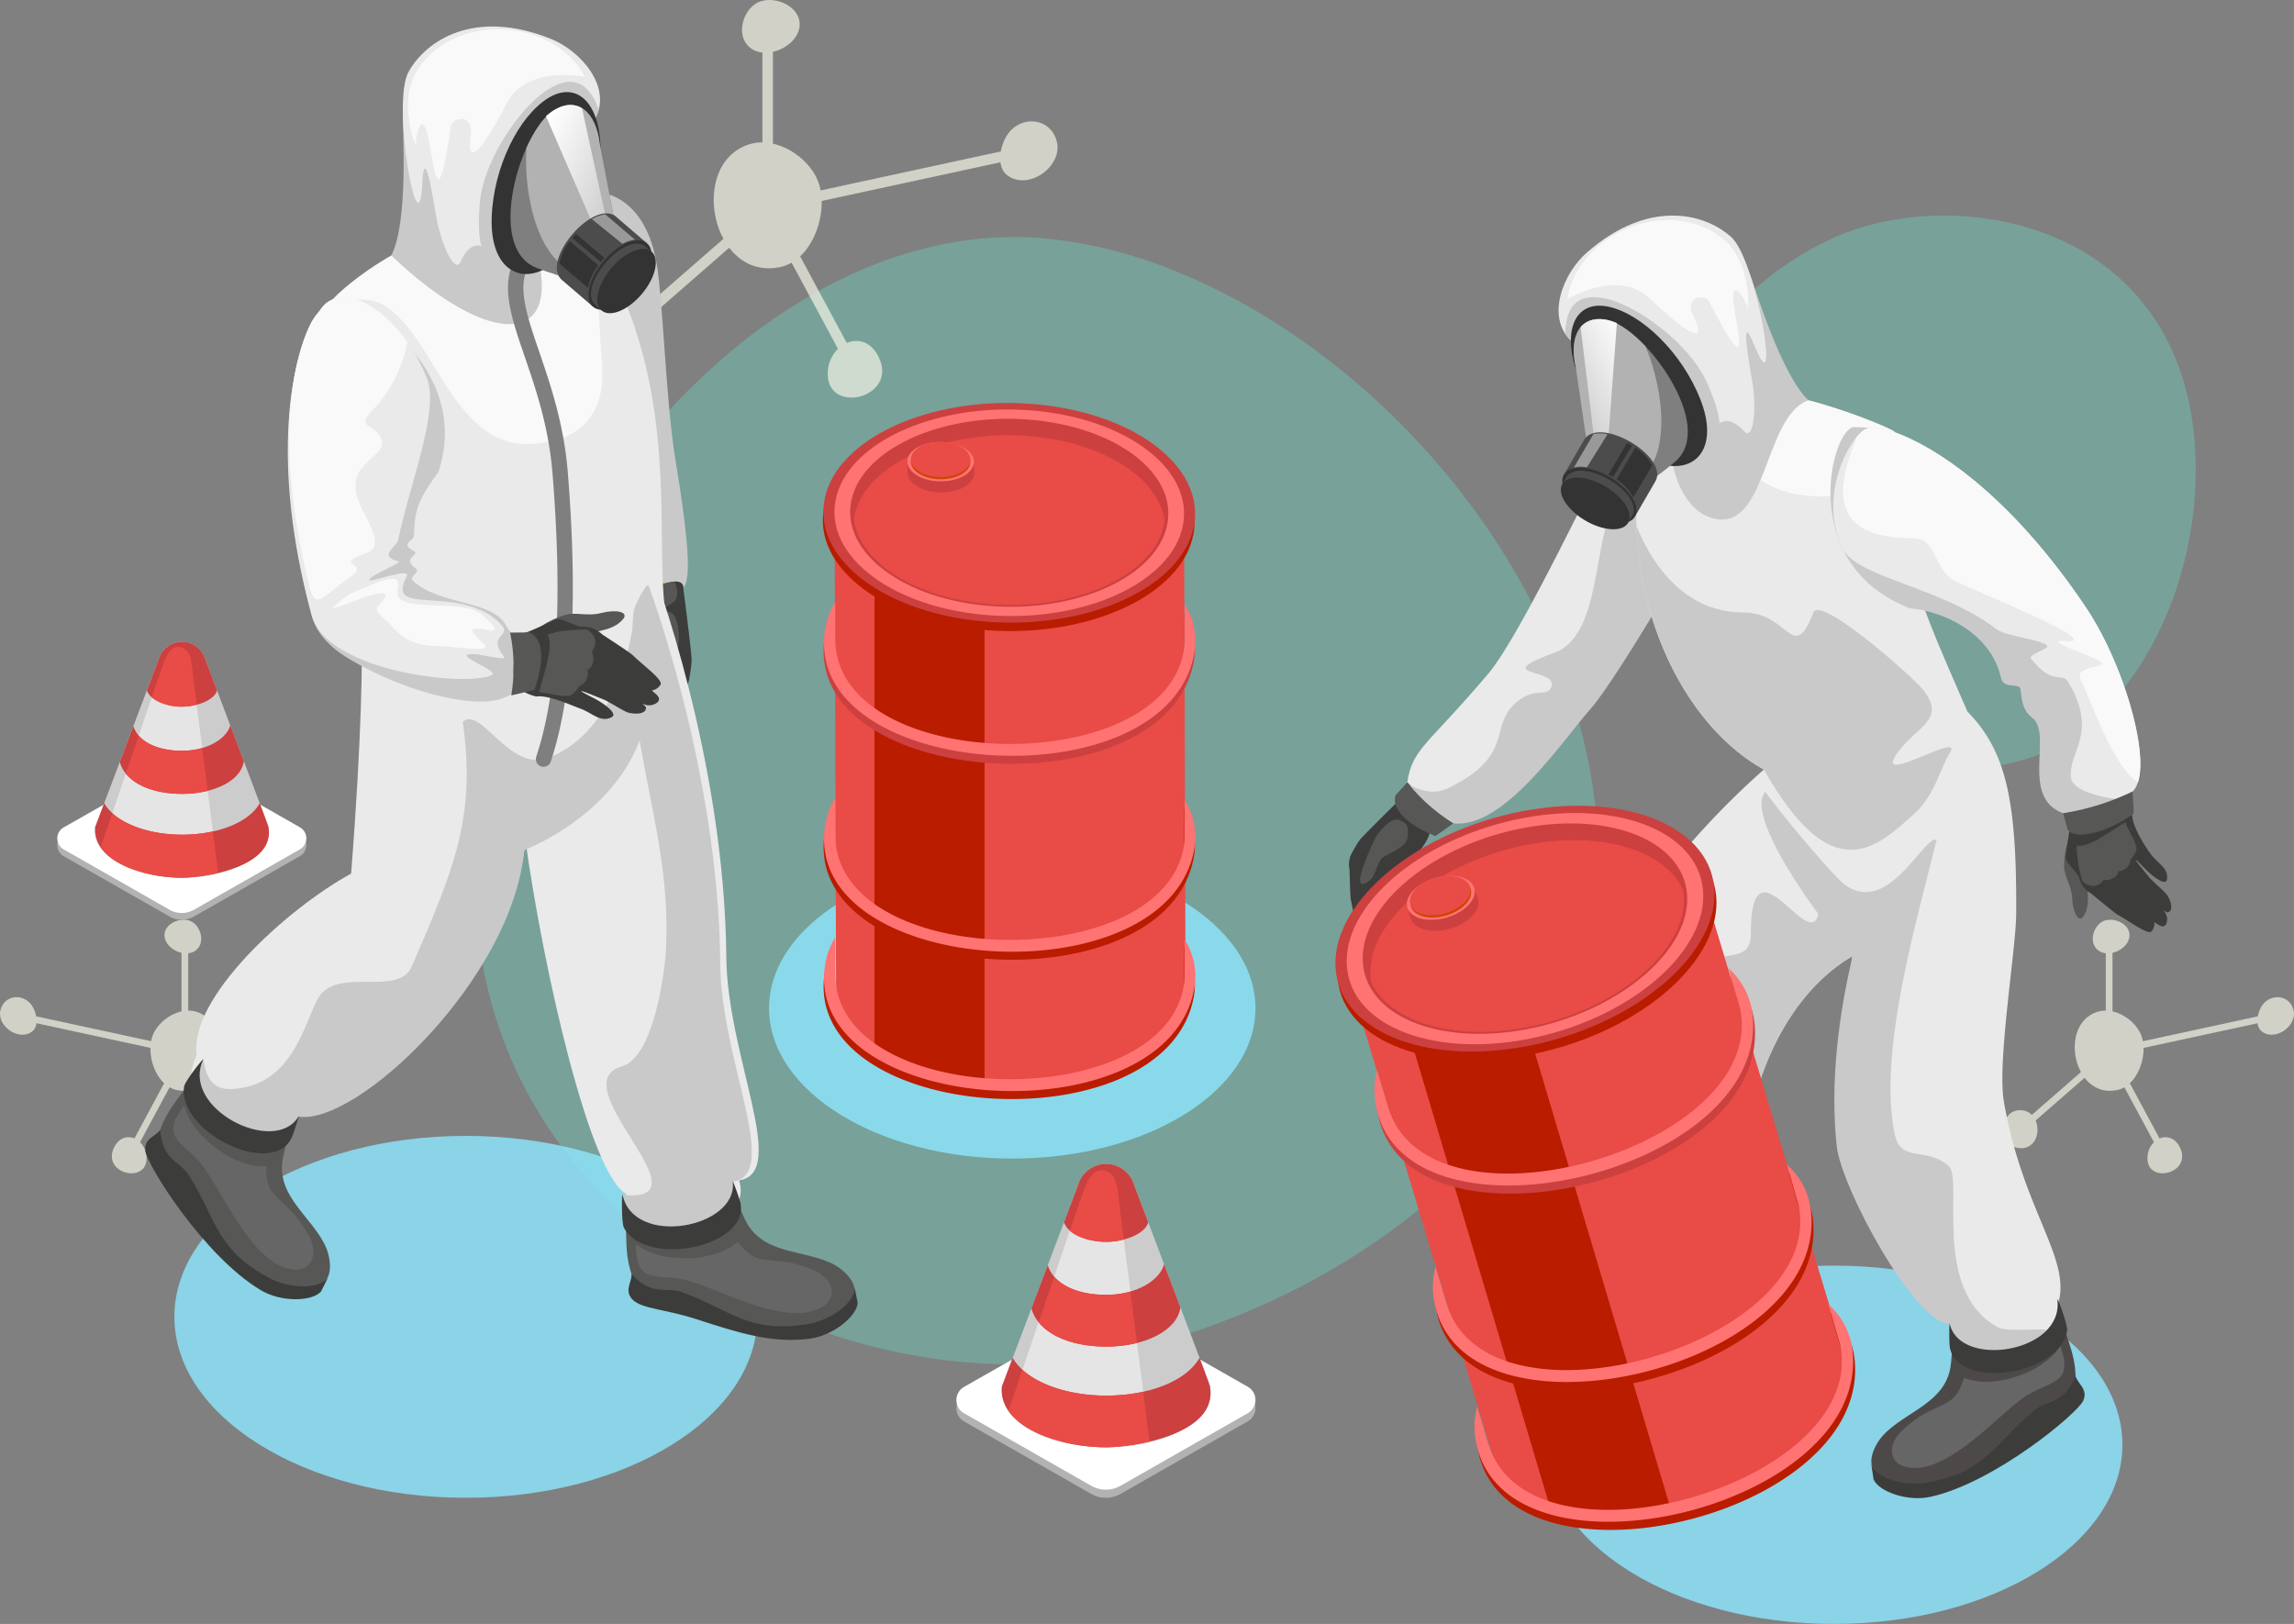<svg xmlns="http://www.w3.org/2000/svg" xmlns:xlink="http://www.w3.org/1999/xlink" width="465.711" height="329.711" viewBox="0 0 465.711 329.711">
  <rect x="0" y="0" width="465.711" height="329.711" fill="#808080" stroke="none"/>
  <defs>
    <linearGradient id="linear-gradient" x1="0.099" y1="1.06" x2="0.73" y2="-0.179" gradientUnits="objectBoundingBox">
      <stop offset="0" stop-color="#c6c6c6"/>
      <stop offset="1" stop-color="#fff"/>
    </linearGradient>
    <linearGradient id="linear-gradient-2" x1="1.174" y1="0.972" x2="0.152" y2="-0.005" xlink:href="#linear-gradient"/>
  </defs>
  <g id="Grupo_60902" data-name="Grupo 60902" transform="translate(-689.289 -157.464)">
    <g id="Grupo_60885" data-name="Grupo 60885" transform="translate(785.724 201.235)">
      <g id="Grupo_60882" data-name="Grupo 60882" transform="translate(0 4.347)" opacity="0.4">
        <g id="Grupo_60881" data-name="Grupo 60881">
          <path id="Trazado_109606" data-name="Trazado 109606" d="M174.939,489.777c-48.932-3.678-97.354,45.637-111.029,102-20.978,86.438,56.207,129.4,110.337,126.555,48.4-2.545,131.551-46.541,110.905-127.754C271.491,536.83,219.79,493.148,174.939,489.777Z" transform="translate(-60.382 -489.583)" fill="#6bd1bd" fill-rule="evenodd"/>
        </g>
      </g>
      <g id="Grupo_60884" data-name="Grupo 60884" transform="translate(238.205)" opacity="0.4">
        <g id="Grupo_60883" data-name="Grupo 60883">
          <path id="Trazado_109607" data-name="Trazado 109607" d="M230.8,598.816c23.5-5.714,38.685-36.239,36.512-64.789-3.337-43.789-46.069-52.225-71.012-42.658-22.3,8.557-54.584,41.866-32.53,76.87C178.365,591.4,209.26,604.056,230.8,598.816Z" transform="translate(-156.39 -487.831)" fill="#6bd1bd" fill-rule="evenodd"/>
        </g>
      </g>
    </g>
    <g id="Grupo_60901" data-name="Grupo 60901" transform="translate(689.289 157.464)">
      <g id="Grupo_53448" data-name="Grupo 53448" transform="translate(122.254)" opacity="0.69">
        <path id="Trazado_101141" data-name="Trazado 101141" d="M1823.688,717.826c.218-3.582-4.465-5.957-7.907-4.875-3.2,1.006-5.114,6.068-2.743,8.854C1816.13,725.433,1823.418,722.326,1823.688,717.826Z" transform="translate(-1783.6 -712.688)" fill="#f5f5e6"/>
        <g id="Grupo_53447" data-name="Grupo 53447" transform="translate(4.689 5.355)">
          <rect id="Rectángulo_5024" data-name="Rectángulo 5024" width="37.411" height="2.135" transform="translate(0 60.519) rotate(-41.105)" fill="#f5f5e6"/>
          <rect id="Rectángulo_5025" data-name="Rectángulo 5025" width="2.138" height="36.706" transform="translate(27.837)" fill="#f5f5e6"/>
          <rect id="Rectángulo_5026" data-name="Rectángulo 5026" width="54.246" height="2.137" transform="translate(28.683 35.678) rotate(-12.209)" fill="#f5f5e6"/>
          <rect id="Rectángulo_5027" data-name="Rectángulo 5027" width="2.138" height="37.38" transform="translate(27.964 37.213) rotate(-28.297)" fill="#f5f5e6"/>
        </g>
        <path id="Trazado_101142" data-name="Trazado 101142" d="M1801.59,765.433a4.893,4.893,0,0,1-4.008,1.854c-7.57,0-7.258-13.012.536-12.035C1802.845,755.85,1804.13,762.207,1801.59,765.433Z" transform="translate(-1792.084 -694.559)" fill="#f5f5e6"/>
        <path id="Trazado_101143" data-name="Trazado 101143" d="M1821.46,758.268c6.69-1.405,10-11.438,7.676-17.435-1.918-4.941-8.5-9.21-13.962-7.489C1802.663,737.285,1807.467,761.2,1821.46,758.268Z" transform="translate(-1785.317 -704.045)" fill="#f5f5e6"/>
        <path id="Trazado_101144" data-name="Trazado 101144" d="M1860.233,734.089c-1.284-5.161-7.823-5.487-10.347-.932-1.251,2.271-1.987,6.182.42,7.857C1854.653,744.036,1861.452,738.992,1860.233,734.089Z" transform="translate(-1767.932 -705.32)" fill="#f5f5e6"/>
        <path id="Trazado_101145" data-name="Trazado 101145" d="M1834.436,764.3c-2.971-5.741-9.794-2.729-10.235,3C1823.49,776.536,1838.9,772.918,1834.436,764.3Z" transform="translate(-1778.399 -691.995)" fill="#f5f5e6"/>
      </g>
      <g id="Grupo_53448-2" data-name="Grupo 53448" transform="translate(406.76 186.741)" opacity="0.69">
        <path id="Trazado_101141-2" data-name="Trazado 101141" d="M1819.445,715.964c.139-2.284-2.847-3.8-5.042-3.109-2.042.641-3.261,3.869-1.749,5.646C1814.626,720.815,1819.273,718.834,1819.445,715.964Z" transform="translate(-1793.882 -712.688)" fill="#f5f5e6"/>
        <g id="Grupo_53447-2" data-name="Grupo 53447" transform="translate(2.99 3.415)">
          <rect id="Rectángulo_5024-2" data-name="Rectángulo 5024" width="23.857" height="1.362" transform="translate(0 38.592) rotate(-41.105)" fill="#f5f5e6"/>
          <rect id="Rectángulo_5025-2" data-name="Rectángulo 5025" width="1.364" height="23.407" transform="translate(17.751)" fill="#f5f5e6"/>
          <rect id="Rectángulo_5026-2" data-name="Rectángulo 5026" width="34.592" height="1.362" transform="translate(18.291 22.751) rotate(-12.209)" fill="#f5f5e6"/>
          <rect id="Rectángulo_5027-2" data-name="Rectángulo 5027" width="1.363" height="23.836" transform="matrix(0.881, -0.474, 0.474, 0.881, 17.832, 23.73)" fill="#f5f5e6"/>
        </g>
        <path id="Trazado_101142-2" data-name="Trazado 101142" d="M1798.146,761.726a3.12,3.12,0,0,1-2.556,1.182c-4.827,0-4.628-8.3.342-7.674C1798.946,755.615,1799.766,759.668,1798.146,761.726Z" transform="translate(-1792.083 -716.53)" fill="#f5f5e6"/>
        <path id="Trazado_101143-2" data-name="Trazado 101143" d="M1816.566,749.1c4.266-.9,6.379-7.294,4.895-11.118-1.223-3.151-5.419-5.873-8.9-4.775C1804.579,735.717,1807.643,750.966,1816.566,749.1Z" transform="translate(-1793.518 -714.52)" fill="#f5f5e6"/>
        <path id="Trazado_101144-2" data-name="Trazado 101144" d="M1856.063,732.595c-.819-3.291-4.988-3.5-6.6-.594-.8,1.448-1.267,3.942.268,5.01C1852.5,738.937,1856.839,735.721,1856.063,732.595Z" transform="translate(-1797.203 -714.249)" fill="#f5f5e6"/>
        <path id="Trazado_101145-2" data-name="Trazado 101145" d="M1830.719,763.182c-1.895-3.661-6.245-1.74-6.527,1.91C1823.739,770.985,1833.566,768.677,1830.719,763.182Z" transform="translate(-1794.985 -717.074)" fill="#f5f5e6"/>
      </g>
      <g id="Grupo_53448-3" data-name="Grupo 53448" transform="translate(0 186.741)" opacity="0.69">
        <path id="Trazado_101141-3" data-name="Trazado 101141" d="M1811.983,715.964c-.139-2.284,2.847-3.8,5.042-3.109,2.042.641,3.261,3.869,1.749,5.646C1816.8,720.815,1812.155,718.834,1811.983,715.964Z" transform="translate(-1778.595 -712.688)" fill="#f5f5e6"/>
        <g id="Grupo_53447-3" data-name="Grupo 53447" transform="translate(3.573 3.415)">
          <rect id="Rectángulo_5024-3" data-name="Rectángulo 5024" width="23.857" height="1.362" transform="translate(51.493 39.618) rotate(-138.895)" fill="#f5f5e6"/>
          <rect id="Rectángulo_5025-3" data-name="Rectángulo 5025" width="1.364" height="23.407" transform="translate(33.273)" fill="#f5f5e6"/>
          <rect id="Rectángulo_5026-3" data-name="Rectángulo 5026" width="34.592" height="1.362" transform="translate(33.809 24.083) rotate(-167.791)" fill="#f5f5e6"/>
          <rect id="Rectángulo_5027-3" data-name="Rectángulo 5027" width="1.363" height="23.836" transform="matrix(-0.881, -0.474, 0.474, -0.881, 23.257, 44.718)" fill="#f5f5e6"/>
        </g>
        <path id="Trazado_101142-3" data-name="Trazado 101142" d="M1792.9,761.726a3.12,3.12,0,0,0,2.556,1.182c4.827,0,4.628-8.3-.342-7.674C1792.1,755.615,1791.279,759.668,1792.9,761.726Z" transform="translate(-1740.01 -716.53)" fill="#f5f5e6"/>
        <path id="Trazado_101143-3" data-name="Trazado 101143" d="M1813.319,749.1c-4.266-.9-6.379-7.294-4.894-11.118,1.223-3.151,5.419-5.873,8.9-4.775C1825.306,735.717,1822.243,750.966,1813.319,749.1Z" transform="translate(-1777.416 -714.52)" fill="#f5f5e6"/>
        <path id="Trazado_101144-3" data-name="Trazado 101144" d="M1848.813,732.595c.819-3.291,4.988-3.5,6.6-.594.8,1.448,1.267,3.942-.268,5.01C1852.372,738.937,1848.037,735.721,1848.813,732.595Z" transform="translate(-1848.722 -714.249)" fill="#f5f5e6"/>
        <path id="Trazado_101145-3" data-name="Trazado 101145" d="M1824.7,763.182c1.895-3.661,6.245-1.74,6.527,1.91C1831.676,770.985,1821.849,768.677,1824.7,763.182Z" transform="translate(-1801.479 -717.074)" fill="#f5f5e6"/>
      </g>
      <g id="Grupo_60880" data-name="Grupo 60880" transform="translate(271.102 43.771)">
        <ellipse id="Elipse_4334" data-name="Elipse 4334" cx="58.579" cy="36.377" rx="58.579" ry="36.377" transform="translate(42.615 213.185)" fill="#8de7ff" opacity="0.8"/>
        <g id="Grupo_60879" data-name="Grupo 60879" transform="translate(0 0)">
          <path id="Trazado_109548" data-name="Trazado 109548" d="M437.357,281.427c1.311,4.778,3.422,8.4,2.315,14.715-3.921,3.969-9.946,8.158-15.318,11.533l0,.033c-9.712,6.409-21.908,10.459-25.685,2.876-.639-2.022.979-4.97,2.477-6.49,4.538-4.6,12.113-6.351,13.4-13.388a24.308,24.308,0,0,0,.2-6.122Z" transform="translate(-289.714 -56.704)" fill="#4d4948" fill-rule="evenodd"/>
          <path id="Trazado_109549" data-name="Trazado 109549" d="M440,285.349c-2.41,5.757-5.67,4.725-8.289,6.867-8.013,6.554-9.611,12.364-21.582,14.665-4.836.929-10.716-.812-11.611-3.757l.469,3.146c1.026,2.479,6.908,4.594,11.614,3.539,13.025-2.912,29.776-16.916,30.939-19.49C442.595,287.976,440.514,287.006,440,285.349Z" transform="translate(-289.733 -49.688)" fill="#3c3c3b" fill-rule="evenodd"/>
          <path id="Trazado_109550" data-name="Trazado 109550" d="M417.505,250.849s-.4.3-1.13.851a23.77,23.77,0,0,0-1.738-2.63l-.427-.265s-36.9,31.277-36.643,59.27c0,.109,0,.218,0,.329h0l.02.842h0l.02.828h0l.02.812h0l.02.8h0l.022.786h0l.025.773h0l.028.759h0l.031.75.033.734.034.722.039.711.036.7.042.686.045.678.045.664.048.658.053.644.053.633.056.625.061.616.061.608.064.6.067.591.07.58.075.575.075.563.081.558.081.552.086.544.089.538h0l.092.533h0l.095.527h0l.1.519h0l.1.513h0l.106.51h0l.109.5h0l.111.5h0l.114.5h0l.12.494h0l.123.488h0l.128.485h0l.131.482h0l.134.48h0l.139.477h0l.145.474h0l.148.474h0l.151.471h0l.156.469h0l.162.469h0l.165.469h0l.17.469.176.469.181.466.184.469.19.469.192.471.2.471.2.471.206.474.215.477.22.48.223.482.229.485.232.488c1.779,10.216,14.592,11.388,22.2,6.465-.117.019-.223.028-.337.045a7.924,7.924,0,0,0,3.849-5.43c-2.8-26.9,6.381-50.27,22.076-59.424-3.127,18.179,14.492,67.426,19.713,74.683.494,8.844,22.661,13.337,22.145-4.46,2.435-9.025-7.4-18.9-11.131-40.8-1.347-7.921,2.468-30.9,2.516-37.9.156-23.261-2.056-33.218-9.99-41.262-6.061,7.349-25.191,19.069-34.124,15.092Z" transform="translate(-327.217 -136.32)" fill="#eaeaea" fill-rule="evenodd"/>
          <path id="Trazado_109551" data-name="Trazado 109551" d="M429.059,263.058l.025-.014-.025-.031v.045Zm0,.212v-.061l.025-.165C429.1,263.055,429.086,263.136,429.059,263.27Zm-6.719-11.446c0,15.044-13.917-15.39-13.917,6.6,0,6.114-5.216,3.138-8.3,6.231-7.065,7.076-21.375,27.573-20.779,38.7.307,5.679.569,10.819.795,15.521l.042.1.215.477.22.48.223.482.229.485.232.488c1.779,10.216,14.592,11.388,22.2,6.465-.117.019-.223.028-.337.045a7.924,7.924,0,0,0,3.849-5.43c-2.8-26.884,6.373-50.245,22.05-59.41v-.045c-2.8-3.21-2.042-11.19-6.719-11.19Zm6.719,11.385v.061l-.025.109Z" transform="translate(-324.077 -112.697)" fill="#c9c9c9" fill-rule="evenodd"/>
          <path id="Trazado_109552" data-name="Trazado 109552" d="M364.75,293.439l9.332,8.314c4.184-3.246,13.056-12.66,18.656-18.946,4.5-5.043,28.211-28.892,33.1-43.286-6.253-15.226,11.045-24.7,2.005-25.816-8.97-1.1-13.608.853-19.825,8.264-4.956,8.9-19.73,40.679-26.638,49.182C369,285.83,365.737,286.536,364.75,293.439Z" transform="translate(-350.148 -178.374)" fill="#eaeaea" fill-rule="evenodd"/>
          <path id="Trazado_109553" data-name="Trazado 109553" d="M395.264,256.122c-15.128,5.506-.078,3.277-1.615,7.369-.764,2.042-3.1.078-6.524,2.633-6.306,4.7-.87,10.428-12.467,16.888-2.644,1.473-5.018,2.806-9.726.363-.109,4.725,2.426,7.6,8.827,7.765,10.308,1.275,22.335-17.013,27.935-23.3,5.483-6.155,25.9-41,28.476-47.618-13.471-2.016-20.96-.834-24.217,6.909C402.262,235.9,403.347,251.74,395.264,256.122Z" transform="translate(-349.827 -167.759)" fill="#c9c9c9" fill-rule="evenodd"/>
          <path id="Trazado_109554" data-name="Trazado 109554" d="M417.922,278.864c.078,4.953,1.224,8.984-1.42,14.829-4.786,2.867-11.667,5.425-17.7,7.358l-.008.033c-11,3.79-23.821,4.677-25.59-3.606-.117-2.117,2.181-4.568,4.013-5.667,5.539-3.327,13.309-3.14,16.31-9.636a24.164,24.164,0,0,0,1.718-5.877Z" transform="translate(-335.039 -65.88)" fill="#4d4948" fill-rule="evenodd"/>
          <path id="Trazado_109555" data-name="Trazado 109555" d="M417.984,281.25c-3.765,4.976-6.666,3.168-9.734,4.591-9.394,4.354-12.386,9.583-24.552,8.833-4.917-.3-10.18-3.453-10.311-6.529l-.329,3.166c.376,2.655,5.55,6.167,10.367,6.317,7.5.234,13.778-2.346,22.2-6,6.27-2.719,10.827-3.1,12.618-5.182C419.845,284.443,418.071,282.982,417.984,281.25Z" transform="translate(-335.285 -57.021)" fill="#3c3c3b" fill-rule="evenodd"/>
          <path id="Trazado_109556" data-name="Trazado 109556" d="M401.861,300.545c7.006-6.856,10.732-3.71,12.791-10.964,5.366,2.415,15.9-.653,19.557-6.44h0c2.954,8.286-2.468,6.75-7.924,10.822-5.255,3.921-13.809,13.549-21.141,13.934C399.3,308.2,398.832,303.507,401.861,300.545Z" transform="translate(-287.04 -53.638)" fill="#666" fill-rule="evenodd"/>
          <path id="Trazado_109557" data-name="Trazado 109557" d="M433.858,222.183s.4,11.762,1.442,17.766c1.01,12.066,8.482,27.584,13.307,38.938-6.234,21.147-26.544,32.908-41.264,11.876-15.4-8.557-26.493-30.233-25.913-54.019,1.852-7.243,2.287-17,9.5-21.1C403.786,208.338,434.059,221.784,433.858,222.183Z" transform="translate(-320.347 -178.279)" fill="#eaeaea" fill-rule="evenodd"/>
          <path id="Trazado_109558" data-name="Trazado 109558" d="M409.028,276.154c-2.758,11.538-4.638,25.492-3.238,38.545.9,8.44,15.864,36.138,22.951,36.138.34,6.108,8.825,11.067,19.733,1.25-1.342-.435-8.091.477-10.049-.614-13.466-7.48-6.836-29.916-9.893-32.671-4.488-4.047-9.678-.608-10.916-6.326-3.6-16.6,4.56-43.956,8.462-59.945-2.616-.87-9.779,15.627-18.7,9.1C405.712,260.4,397,250.472,391.267,242.8,386.559,248.522,405.9,273.278,409.028,276.154Z" transform="translate(-304.021 -125.807)" fill="#c9c9c9" fill-rule="evenodd"/>
          <path id="Trazado_109559" data-name="Trazado 109559" d="M404.277,289.281c-.117-.873-.1-5.386.017-4.513,2.109,9.145,23.322,5.821,21.838-5.012.031-.446,2.117,5.124,2,6.365C426.614,295.347,405.47,298.29,404.277,289.281Z" transform="translate(-279.574 -59.739)" fill="#3c3c3b"/>
          <path id="Trazado_109560" data-name="Trazado 109560" d="M376.918,247.6c.034-1.933-4.195-6.2-5.709-3.966-1.693,1.64-8.152,8.021-8.518,8.554a21.591,21.591,0,0,0-1.487,2.465,4.839,4.839,0,0,0-.616,3.523c.059,1.3.123,5.034.276,6.194.482,2.05.812,4.833,1.679,6.585a1.157,1.157,0,0,0,1.085-.619c.307.689.536,1.961,1.448,1.712a2.267,2.267,0,0,0,1.456-2.125l.184.837c1.3.605,2.4-1.615,2.563-2.457.151-.823-.251-3.378-.126-4.223.312-2.05,1-6.791.653-1.908-.181,2.117-.008,5.043,1.04,4.5,2.159-1.113,1.1-2.926,1.5-5.034.343-1.858,1.261-5.589,2.507-7.218C377.534,250.914,376.873,250.261,376.918,247.6Z" transform="translate(-357.728 -125.451)" fill="#3c3c3b" fill-rule="evenodd"/>
          <path id="Trazado_109561" data-name="Trazado 109561" d="M366.372,242.111a36.5,36.5,0,0,0,9.332,8.311c-2.2,1.637-3.631,2.591-3.631,2.591-5.391-2.1-9.07-5.492-8.063-8.331C364.69,243.968,365.493,243.1,366.372,242.111Z" transform="translate(-351.77 -127.043)" fill="#575756" fill-rule="evenodd"/>
          <path id="Trazado_109562" data-name="Trazado 109562" d="M380.86,279.719c.109-.876,1.25-5.241,1.143-4.365-.234,9.38,21.138,11.441,22.4.577.139-.424.775,5.489.351,6.663C400.988,291.151,379.777,288.739,380.86,279.719Z" transform="translate(-321.399 -67.776)" fill="#3c3c3b"/>
          <path id="Trazado_109563" data-name="Trazado 109563" d="M377.693,287.946c8.493-4.895,11.318-.923,15.117-7.436,4.6,3.676,15.56,3.325,20.547-1.372h0c.8,8.763-4.069,5.924-10.367,8.509-6.066,2.491-16.746,9.689-23.944,8.236C373.308,294.726,374.022,290.063,377.693,287.946Z" transform="translate(-332.102 -60.799)" fill="#666" fill-rule="evenodd"/>
          <path id="Trazado_109564" data-name="Trazado 109564" d="M370.974,248.474c-.354,1.919-3.182,2.937-4.789,3.882-1.818,1.071-1.227,4.423-4.016,5.5-2.678,1.035,1.7-8.214,2.359-9.474.524-1.012,3.09-4.011,4.538-3.511C371.582,245.732,370.915,246.906,370.974,248.474Z" transform="translate(-356.302 -122.211)" fill="#575756" fill-rule="evenodd"/>
          <path id="Trazado_109565" data-name="Trazado 109565" d="M381.426,223.451c4,9.759,11.056,17.563,21.769,17.563,9.31,0,9.971,10.643,14.163,0,1.386-3.525,19.917,12.8,22.221,15.644,4.864,6-1.127,7.508-4.884,12.464-6.253,8.247,14.085-4.973,10.2.7-1.581,2.309-2.809,8.244-7.118,12.11-7.539,6.766-16.556,15.588-30.465-9.023C392.9,264.9,382.26,245.409,381.426,223.451Z" transform="translate(-320.314 -160.427)" fill="#c9c9c9" fill-rule="evenodd"/>
          <path id="Trazado_109566" data-name="Trazado 109566" d="M383.912,217.749c6.7,2.075,13.8,14.21,24.527,16.849,6.153,1.512,14.645.39,21.7-2.429-.4-5.087-.566-9.988-.566-9.988.19-.376-26.954-12.456-40.751-7.525-.577,1.135-1.994,3.79-5.017,3.207Z" transform="translate(-316.061 -178.276)" fill="#f9f9f9" fill-rule="evenodd"/>
          <path id="Trazado_109567" data-name="Trazado 109567" d="M401.64,205.08c1.074,2.9,6.37,20.458,11.909,25.715-9.43,3.364-8.219,28.253-20.332,23.646-3.863-1.47-7.728-7.045-7.871-16.578,3.04-4.421,5.723-3.589-2.223-13.282C381.123,221.332,401.642,205.08,401.64,205.08Z" transform="translate(-317.523 -193.294)" fill="#c9c9c9" fill-rule="evenodd"/>
          <path id="Trazado_109568" data-name="Trazado 109568" d="M382.339,226.873c.7,1.47,2.58.937,2.917,8.016.215,4.373.859,4.161,5.221,9.957,2.471,3.28,11,8.4,14.216,4.245,1-1.3,3.1-10.571,8.724-4.449,1.665,1.813,2.527-2.92,1.83-9.039-.176-1.528-3.266-17.172.3-8.311,5.441,13.544.541-17.658-4.867-22.2-5.444-4.772-16.709-7.6-29.11,3.207-4.923,4.284-8.392,13.092-3.311,17.923C379.7,227.6,381.645,224.4,382.339,226.873Z" transform="translate(-330.453 -200.854)" fill="#eaeaea" fill-rule="evenodd"/>
          <path id="Trazado_109569" data-name="Trazado 109569" d="M376.413,217.171c3.062-1.573,11.3-5.492,17.033.24,1.163,1.163,13.028,12.342,8.454,3.129-1.877-3.779,2.385-4.513,3.28-2.767,11.923,23.135,1.844-5.369,5.927-2.1a9.093,9.093,0,0,1,1.964,3.514c.282-6.593-2.058-11.608-4.78-13.892C397.655,195.974,378.522,203.585,376.413,217.171Z" transform="translate(-329.282 -200.27)" fill="#f9f9f9" fill-rule="evenodd"/>
          <path id="Trazado_109570" data-name="Trazado 109570" d="M384.662,207.131c6.236,1.42,17.091,9.232,20.525,17.384s2.432,9.07,1.219,11.073c-1.174,1.266-2.139,2.3-2.585,2.876-3.216,4.158-11.745-.965-14.216-4.245-4.362-5.8-5.006-5.584-5.221-9.957-.338-7.079-2.215-6.546-2.917-8.016-.7-2.468-2.639.722-4.083-.65a7.968,7.968,0,0,1-1.135-1.347C376.378,208.924,378.423,205.709,384.662,207.131Z" transform="translate(-329.579 -190.227)" fill="#c9c9c9" fill-rule="evenodd"/>
          <path id="Trazado_109571" data-name="Trazado 109571" d="M384.405,207.641c6.688,1.492,14.877,9.38,18.57,18.868s-.7,14.707-7.388,13.215-14.615-9.884-17.7-18.743S377.72,206.152,384.405,207.641Z" transform="translate(-328.852 -189.12)" fill="#333" fill-rule="evenodd"/>
          <path id="Trazado_109572" data-name="Trazado 109572" d="M377.28,218.165l2.3,15.655,11.491,8.49c2.527-1.989,3.975-2.912,6.418-5l.059-.05c8.27-7.3-6.178-26.97-13.781-28.669C378.415,207.4,375.769,211.578,377.28,218.165Z" transform="translate(-328.485 -187.372)" fill="#7f7f7f" fill-rule="evenodd"/>
          <path id="Trazado_109573" data-name="Trazado 109573" d="M389.563,241.195c7.146-3.994,5.79-17.973,1.883-27.269-2.652-2.806-5.455-4.836-7.675-5.333-5.355-1.194-8,2.984-6.49,9.572l2.3,15.655Z" transform="translate(-328.485 -187.372)" fill="#b2b2b2" fill-rule="evenodd"/>
          <path id="Trazado_109574" data-name="Trazado 109574" d="M377.362,210.041l3.035,25.046,2.432-.215,1.9-25.682a11.369,11.369,0,0,0-1.858-.6C380.422,208.047,378.539,208.624,377.362,210.041Z" transform="translate(-327.585 -187.372)" fill-rule="evenodd" fill="url(#linear-gradient)"/>
          <path id="Trazado_109575" data-name="Trazado 109575" d="M376.153,225.2l4.2-7.226a1.423,1.423,0,0,1,.209-.259c3.723-3.974,16.81,3.96,14.166,8.841h0l-4.08,7.023Z" transform="translate(-329.747 -172.628)" fill="#4c4c4c" fill-rule="evenodd"/>
          <path id="Trazado_109576" data-name="Trazado 109576" d="M379.981,224.2l3.816-6.457a10.629,10.629,0,0,1,3.445,3.578l-3.849,6.507A10.615,10.615,0,0,0,379.981,224.2Z" transform="translate(-322.899 -170.632)" fill="#333" fill-rule="evenodd"/>
          <path id="Trazado_109577" data-name="Trazado 109577" d="M390.477,229.538c-1.665,1.779-6.113,1.138-9.929-1.434s-5.556-6.1-3.891-7.885,6.116-1.141,9.932,1.434S392.145,227.756,390.477,229.538Z" transform="translate(-329.976 -168.012)" fill="#333" fill-rule="evenodd"/>
          <path id="Trazado_109578" data-name="Trazado 109578" d="M379.387,223.84l3.821-6.448c.326.17.647.349.962.541l-3.821,6.451Q379.872,224.091,379.387,223.84Z" transform="translate(-323.962 -171.267)" fill="#333" fill-rule="evenodd"/>
          <path id="Trazado_109579" data-name="Trazado 109579" d="M376.043,222.089l.828-1.425a1.222,1.222,0,0,1,.2-.24c3.447-3.682,15.566,3.668,13.117,8.186h0l-.72,1.238Z" transform="translate(-329.944 -167.63)" fill="#4c4c4c" fill-rule="evenodd"/>
          <path id="Trazado_109580" data-name="Trazado 109580" d="M389.31,229.488c-1.545,1.651-5.662,1.054-9.2-1.328s-5.149-5.651-3.6-7.3,5.665-1.054,9.2,1.328S390.856,227.839,389.31,229.488Z" transform="translate(-330.156 -166.734)" fill="#333" fill-rule="evenodd"/>
          <path id="Trazado_109581" data-name="Trazado 109581" d="M380.832,216.862l-3.958,6.772a6.538,6.538,0,0,1,2.652-.045l4.17-6.7A6.412,6.412,0,0,0,380.832,216.862Z" transform="translate(-328.458 -172.486)" fill="#999" fill-rule="evenodd"/>
          <g id="Grupo_60872" data-name="Grupo 60872" transform="translate(147.925 114.661)">
            <path id="Trazado_109582" data-name="Trazado 109582" d="M418.777,247.979c.918,1.98-.379,3.464-1.294,5.472-1.038,2.27.982,6.326-.979,9.3-1,1.514-2.187-.862-2.293-3.576s-1.643-4.432-1.659-6.641c-.008-1.311.329-5.829,2.039-6.426C417.564,245.076,417.7,246.615,418.777,247.979Z" transform="translate(-412.552 -235.156)" fill="#575756" fill-rule="evenodd"/>
            <path id="Trazado_109583" data-name="Trazado 109583" d="M422.181,242.72c-1.584-1.453-8.548-.845-7.9,2.142,0,2.7-1.746,12.211-1.593,12.927.237,1.2,2.337,2.862,2.728,4.041a5.017,5.017,0,0,0,2.443,3.138c1.13.906,4.3,3.6,5.383,4.312,2.1,1.082,6.153,4.178,6.842,3.358a2.329,2.329,0,0,0,.552-1.866c.767.385,1.754,1.392,2.4.427a2.46,2.46,0,0,0-.6-2.853l.848.452c1.559-.284.485-2.864-.092-3.626-.563-.739-2.912-2.714-3.514-3.45-1.459-1.785-4.856-5.882-1.068-1.98,1.62,1.718,4.345,3.74,4.594,2.393.429-2.337-1.763-3.2-3.2-5.1-1.275-1.673-3.433-5.16-3.788-7.464C425.442,244.611,424.365,244.72,422.181,242.72Z" transform="translate(-412.327 -241.965)" fill="#3c3c3b" fill-rule="evenodd"/>
          </g>
          <path id="Trazado_109584" data-name="Trazado 109584" d="M413.487,249.72a24.744,24.744,0,0,0,1.2,7.344c1.355,1.152,3.074,1.3,4.256-.335,1.573.167,2.945-.7,3.037-1.81a2.51,2.51,0,0,0,2.449-2.362,4.331,4.331,0,0,0,1.21-2.242c-.34-1.888-1.506-3.152-2.281-5.3C419.843,247.132,415.874,250.264,413.487,249.72Z" transform="translate(-262.985 -121.842)" fill="#575756" fill-rule="evenodd"/>
          <path id="Trazado_109585" data-name="Trazado 109585" d="M447.555,253.1c8.046,12.043,9.19,40.149,9.19,40.149l-13.973,1.406c-8.805-3.266-2.019-16-6.217-19.348-2.092-1.671-2.078-3.378-2.438-5.852-.2-1.4-3.417.173-3.955-2.3-1.894-8.691-11.1-13.446-18.45-14.107-23.6-9.051-15.675-37.482-11.173-36.785.987.075,5.447-.07,9.491,1.6C419.616,221.822,433.782,232.487,447.555,253.1Z" transform="translate(-295.045 -173.309)" fill="#c9c9c9" fill-rule="evenodd"/>
          <path id="Trazado_109586" data-name="Trazado 109586" d="M447.184,253.019c8.049,12.043,13.867,33.011,9.307,37.164l-3.484,1.492c-3.2-.407-8.6-1.693-8.978-4.248-.773-5.185,5.765-9-.65-19.607-1.113-1.841-3.166.9-7.461-4.613-.759-.973,3.969-1.966,3.213-2.725-1.135-1.138-8.415-1.88-10.194-3.244-11.251-8.615-27.921-10.37-31.218-16.241-.1-.2-.2-.41-.287-.616-.02-.053-.045-.106-.064-.162l-.008,0c-4.979-11.279,2.934-24.393,6.024-23.916.987.078,2.234-.19,6.278,1.481C419.246,221.745,433.415,232.41,447.184,253.019Z" transform="translate(-294.677 -173.233)" fill="#eaeaea" fill-rule="evenodd"/>
          <path id="Trazado_109587" data-name="Trazado 109587" d="M412.481,247.176a51.087,51.087,0,0,0,14.088-4.39c.212,2.736.259,4.454.259,4.454-4.649,3.445-11.561,5.67-13.427,3.308C413.159,249.591,412.852,248.451,412.481,247.176Z" transform="translate(-264.754 -125.836)" fill="#575756" fill-rule="evenodd"/>
          <path id="Trazado_109588" data-name="Trazado 109588" d="M399.283,218.113c-4.967,12-4.585,20.634,11.343,20.634,5.157,0,3.91,6.365,8.791,8.8,3.545,1.771,31.176,12.874,22.137,12.06-5.336-.483,5.6,3.1,7,4.072,2.418,1.687-5.732.5-3.743,4.075,1.7,3.057,6.222,17.242,11.519,20.541,2.164-6.663-3.238-24.524-10.423-35.276-13.773-20.608-27.941-31.274-37.524-35.232-4.044-1.671-5.291-1.4-6.278-1.481C401.361,216.192,400.337,216.867,399.283,218.113Z" transform="translate(-293.398 -173.232)" fill="#f9f9f9" fill-rule="evenodd"/>
          <g id="Grupo_60878" data-name="Grupo 60878" transform="translate(0 119.816)">
            <g id="Grupo_60877" data-name="Grupo 60877">
              <path id="Trazado_109589" data-name="Trazado 109589" d="M431.7,249.123l28.984,96.29a8.068,8.068,0,0,1,.265,1.665c2.569,27.227-62.854,45.333-71.662,18.706h0l-28.644-95.169Z" transform="translate(-357.494 -234.315)" fill="#e94b46" fill-rule="evenodd"/>
              <path id="Trazado_109590" data-name="Trazado 109590" d="M385.931,253.522l34.551,116.114c-8.8,1.841-17.666,1.846-24.561-.563l-32.37-108.782Z" transform="translate(-352.292 -226.445)" fill="#ba1c00" fill-rule="evenodd"/>
              <g id="Grupo_60873" data-name="Grupo 60873" transform="translate(7.913 32.99)">
                <path id="Trazado_109591" data-name="Trazado 109591" d="M362.566,282.472a15.5,15.5,0,0,1,.48-5.506l2.293,7.709.025-.006c8.384,26.9,74.231,8.872,71.643-18.466a13.342,13.342,0,0,0-.541-2.691l-2.086-7.277a14.765,14.765,0,0,1,4.884,9.474C442.715,298.45,366,315.575,362.566,282.472Z" transform="translate(-362.097 -254.581)" fill="#cc4040" fill-rule="evenodd"/>
                <path id="Trazado_109592" data-name="Trazado 109592" d="M362.425,281.879a15.447,15.447,0,0,1,.477-5.508l2.3,7.712.022-.005c8.387,26.9,74.231,8.872,71.646-18.466a13.344,13.344,0,0,0-.541-2.691l-2.089-7.277a14.755,14.755,0,0,1,4.886,9.474C442.572,297.857,365.861,314.982,362.425,281.879Z" transform="translate(-362.352 -255.642)" fill="#ff7373" fill-rule="evenodd"/>
              </g>
              <g id="Grupo_60874" data-name="Grupo 60874" transform="translate(19.786 72.891)">
                <path id="Trazado_109593" data-name="Trazado 109593" d="M366.823,296.775a15.508,15.508,0,0,1,.48-5.506l2.293,7.712.025-.006c8.384,26.9,74.231,8.872,71.643-18.466a13.35,13.35,0,0,0-.541-2.691l-2.086-7.277a14.764,14.764,0,0,1,4.884,9.475C446.972,312.756,370.259,329.881,366.823,296.775Z" transform="translate(-366.354 -268.887)" fill="#ba1c00" fill-rule="evenodd"/>
                <path id="Trazado_109594" data-name="Trazado 109594" d="M366.682,296.182a15.429,15.429,0,0,1,.477-5.506l2.3,7.712.022-.006c8.387,26.9,74.231,8.872,71.646-18.466a13.347,13.347,0,0,0-.541-2.691l-2.086-7.277a14.751,14.751,0,0,1,4.884,9.474C446.831,312.163,370.118,329.288,366.682,296.182Z" transform="translate(-366.609 -269.948)" fill="#ff7373" fill-rule="evenodd"/>
              </g>
              <path id="Trazado_109595" data-name="Trazado 109595" d="M359.722,277.8c-1.224-12.969,14.986-27.252,36.2-31.89s39.412,2.12,40.637,15.092-14.986,27.255-36.2,31.893S360.946,290.77,359.722,277.8Z" transform="translate(-359.261 -242.685)" fill="#ba1c00" fill-rule="evenodd"/>
              <path id="Trazado_109596" data-name="Trazado 109596" d="M359.58,277.169c-1.224-12.972,14.986-27.255,36.2-31.893s39.412,2.123,40.637,15.094-14.986,27.252-36.2,31.89S360.8,290.141,359.58,277.169Z" transform="translate(-359.515 -243.814)" fill="#cc4040" fill-rule="evenodd"/>
              <path id="Trazado_109597" data-name="Trazado 109597" d="M360.4,275.719c-1.152-12.2,14.1-25.634,34.049-30s37.072,1.994,38.224,14.2-14.1,25.634-34.052,30S361.547,287.918,360.4,275.719Z" transform="translate(-358.049 -242.862)" fill="#ff7373" fill-rule="evenodd"/>
              <path id="Trazado_109598" data-name="Trazado 109598" d="M361.558,273.653c-1.049-11.1,12.827-23.328,30.986-27.3s33.734,1.818,34.783,12.922S414.5,282.6,396.34,286.572,362.606,284.756,361.558,273.653Z" transform="translate(-355.959 -241.508)" fill="#cc4040" fill-rule="evenodd"/>
              <path id="Trazado_109599" data-name="Trazado 109599" d="M362.109,274.295c-1.026-10.88,12.57-22.859,30.365-26.75,15.655-3.422,29.344.552,33.115,8.964.039.251.075.508.1.764,1.026,10.88-12.57,22.859-30.365,26.75-15.655,3.422-29.344-.555-33.115-8.964C362.17,274.805,362.134,274.552,362.109,274.295Z" transform="translate(-354.971 -239.333)" fill="#e94b46" fill-rule="evenodd"/>
              <g id="Grupo_60875" data-name="Grupo 60875" transform="translate(14.506 14.238)">
                <path id="Trazado_109600" data-name="Trazado 109600" d="M364.728,254.9c-.22-2.326,2.689-4.889,6.5-5.72s7.07.379,7.291,2.708-2.689,4.889-6.5,5.72S364.948,257.231,364.728,254.9Z" transform="translate(-364.716 -248.919)" fill="#ff7373" fill-rule="evenodd"/>
                <path id="Trazado_109601" data-name="Trazado 109601" d="M378.252,249.747h0l0,.014-.006-.014Zm.078.232.611,1.883a2.372,2.372,0,0,1,.142.438v0h0a2.858,2.858,0,0,1,.05.315c.22,2.326-2.689,4.889-6.5,5.72-3.489.764-6.526-.2-7.173-2.153h0l-.689-2.106c.72,1.891,3.707,2.8,7.137,2.05,3.807-.831,6.713-3.394,6.5-5.72A2.66,2.66,0,0,0,378.33,249.979Z" transform="translate(-364.61 -247.437)" fill="#cc4040" fill-rule="evenodd"/>
                <path id="Trazado_109602" data-name="Trazado 109602" d="M364.994,254.43c-.2-2.075,2.4-4.362,5.793-5.1s6.306.34,6.5,2.415-2.4,4.362-5.793,5.1S365.189,256.505,364.994,254.43Z" transform="translate(-364.237 -248.608)" fill="#cc4700" fill-rule="evenodd"/>
                <path id="Trazado_109603" data-name="Trazado 109603" d="M364.945,254.265c-.2-2.075,2.4-4.362,5.793-5.1s6.306.34,6.5,2.415-2.4,4.362-5.793,5.1S365.14,256.34,364.945,254.265Z" transform="translate(-364.325 -248.903)" fill="#e94b46" fill-rule="evenodd"/>
              </g>
              <g id="Grupo_60876" data-name="Grupo 60876" transform="translate(28.23 101.264)">
                <path id="Trazado_109604" data-name="Trazado 109604" d="M369.852,306.951a15.432,15.432,0,0,1,.477-5.506l2.3,7.712.022-.006c8.387,26.9,74.231,8.872,71.643-18.466a13.1,13.1,0,0,0-.538-2.691l-2.089-7.28a14.755,14.755,0,0,1,4.886,9.477C450,322.932,373.285,340.057,369.852,306.951Z" transform="translate(-369.382 -279.06)" fill="#ba1c00" fill-rule="evenodd"/>
                <path id="Trazado_109605" data-name="Trazado 109605" d="M369.708,306.358a15.5,15.5,0,0,1,.48-5.506l2.293,7.712.025-.008c8.384,26.906,74.231,8.872,71.643-18.464a13.18,13.18,0,0,0-.541-2.694l-2.086-7.277A14.764,14.764,0,0,1,446.4,289.6C449.857,322.339,373.144,339.464,369.708,306.358Z" transform="translate(-369.636 -280.121)" fill="#ff7373" fill-rule="evenodd"/>
              </g>
            </g>
          </g>
        </g>
      </g>
      <g id="Grupo_60892" data-name="Grupo 60892" transform="translate(194.161 236.323)">
        <path id="Trazado_109650" data-name="Trazado 109650" d="M477.692,263.212,452,248.559a6.019,6.019,0,0,0-6.1,0l-25.816,14.672a3.084,3.084,0,0,0,0,5.358l25.738,14.675a6.016,6.016,0,0,0,6.107,0l25.763-14.695a3.083,3.083,0,0,0,0-5.355Z" transform="translate(-418.53 -216.318)" fill="#b2b2b2" fill-rule="evenodd"/>
        <path id="Trazado_109651" data-name="Trazado 109651" d="M477.692,262.62,452,247.967a6.019,6.019,0,0,0-6.1,0l-25.816,14.672a3.084,3.084,0,0,0,0,5.358l25.738,14.675a6.016,6.016,0,0,0,6.107,0l25.763-14.695a3.083,3.083,0,0,0,0-5.355Z" transform="translate(-418.53 -217.381)" fill="#fff" fill-rule="evenodd"/>
        <path id="Trazado_109652" data-name="Trazado 109652" d="M422.477,280a6.827,6.827,0,0,0-.425,1.121l-.229.612h.092a6.215,6.215,0,0,0-.092,1.046c0,6.2,9.488,11.236,21.188,11.236S464.2,288.98,464.2,282.777a5.944,5.944,0,0,0-.092-1.046h.1l-.235-.621a7.115,7.115,0,0,0-.417-1.1L448.679,240.72a5.916,5.916,0,0,0-11.339,0Z" transform="translate(-412.615 -236.495)" fill="#ccc" fill-rule="evenodd"/>
        <path id="Trazado_109653" data-name="Trazado 109653" d="M422.29,284.834c2.987,4.284,10.763,7.343,19.882,7.343a37.578,37.578,0,0,0,8.85-1.026l-6.051-47.337c-.464-3.644-.747-5.3-2.8-6.121-2.1-.833-4.186,1.437-5.073,3.781l-14.647,42.994C422.393,284.588,422.34,284.711,422.29,284.834Z" transform="translate(-411.776 -234.659)" fill="#e5e5e5" fill-rule="evenodd"/>
        <path id="Trazado_109654" data-name="Trazado 109654" d="M424.06,250.568q-1.112,2.945-2.223,5.883c-.6,8.163,11.689,12.282,21.188,12.282,5.66,0,22.793-2.634,21.093-12.282.092,0-1.913-5.3-2.131-5.883-2.645,4.748-10.338,7.682-18.962,7.682S426.652,255.207,424.06,250.568Z" transform="translate(-412.628 -211.215)" fill="#cc4040" fill-rule="evenodd"/>
        <path id="Trazado_109655" data-name="Trazado 109655" d="M422.3,259.736c3.392,4.941,12.458,7.433,19.843,7.433a41.641,41.641,0,0,0,8.834-1.152l-1.295-10.126a35.217,35.217,0,0,1-7.539.794c-7,0-13.431-2.008-16.988-5.246l-2.732,8.02C422.382,259.551,422.343,259.643,422.3,259.736Z" transform="translate(-411.751 -209.65)" fill="#e94b46" fill-rule="evenodd"/>
        <path id="Trazado_109656" data-name="Trazado 109656" d="M423.976,252.748c1.351,4.885,7.517,7.757,15.167,7.757s14.4-3.09,15.083-7.972l-3.314-8.761c-.791,3.154-5.461,6.225-11.77,6.225s-10.732-2.413-11.854-6.009Z" transform="translate(-408.747 -223.423)" fill="#cc4040" fill-rule="evenodd"/>
        <path id="Trazado_109657" data-name="Trazado 109657" d="M424.5,253.938c2.553,3.154,7.665,4.941,13.7,4.941a26.044,26.044,0,0,0,6.275-.744l-1.337-10.442a17.694,17.694,0,0,1-4.938.68c-4.835,0-8.562-1.418-10.545-3.7Z" transform="translate(-407.804 -221.797)" fill="#e94b46" fill-rule="evenodd"/>
        <path id="Trazado_109658" data-name="Trazado 109658" d="M426.342,248.335c.895,2.654,5.1,3.974,8.551,3.974s7.875-1.485,8.548-3.974l-2.88-7.614a5.916,5.916,0,0,0-11.339,0Z" transform="translate(-404.497 -236.495)" fill="#cc4040" fill-rule="evenodd"/>
        <path id="Trazado_109659" data-name="Trazado 109659" d="M426.766,249.233c1.717,1.516,4.754,2.271,7.366,2.271a14.538,14.538,0,0,0,3.59-.475l-.791-6.183c-.464-3.644-.392-6.929-2.8-7.737-3.082-1.035-4.189,3.054-5.075,5.4Z" transform="translate(-403.735 -235.69)" fill="#e94b46" fill-rule="evenodd"/>
      </g>
      <g id="Grupo_60893" data-name="Grupo 60893" transform="translate(11.634 130.306)">
        <path id="Trazado_109650-2" data-name="Trazado 109650" d="M467.792,260.621,446.4,248.42a5.012,5.012,0,0,0-5.081,0l-21.5,12.217a2.568,2.568,0,0,0,0,4.461l21.431,12.219a5.009,5.009,0,0,0,5.085,0l21.452-12.236a2.567,2.567,0,0,0,0-4.459Z" transform="translate(-418.53 -221.574)" fill="#b2b2b2" fill-rule="evenodd"/>
        <path id="Trazado_109651-2" data-name="Trazado 109651" d="M467.792,260.029l-21.389-12.2a5.012,5.012,0,0,0-5.081,0l-21.5,12.217a2.568,2.568,0,0,0,0,4.461l21.431,12.22a5.009,5.009,0,0,0,5.085,0l21.452-12.236a2.567,2.567,0,0,0,0-4.459Z" transform="translate(-418.53 -222.36)" fill="#fff" fill-rule="evenodd"/>
        <path id="Trazado_109652-2" data-name="Trazado 109652" d="M422.368,272.718a5.684,5.684,0,0,0-.354.934l-.191.51h.077a5.179,5.179,0,0,0-.077.871c0,5.164,7.9,9.356,17.642,9.356s17.64-4.191,17.64-9.356a4.945,4.945,0,0,0-.077-.871h.079l-.2-.517a5.92,5.92,0,0,0-.347-.917l-12.38-32.714a4.926,4.926,0,0,0-9.442,0Z" transform="translate(-414.156 -236.495)" fill="#ccc" fill-rule="evenodd"/>
        <path id="Trazado_109653-2" data-name="Trazado 109653" d="M422.29,276.916c2.487,3.567,8.962,6.114,16.555,6.114a31.289,31.289,0,0,0,7.369-.855l-5.039-39.415c-.387-3.034-.622-4.415-2.331-5.1-1.746-.694-3.486,1.2-4.224,3.148l-12.2,35.8C422.376,276.711,422.332,276.813,422.29,276.916Z" transform="translate(-413.535 -235.137)" fill="#e5e5e5" fill-rule="evenodd"/>
        <path id="Trazado_109654-2" data-name="Trazado 109654" d="M423.684,250.568q-.926,2.452-1.851,4.9c-.5,6.8,9.733,10.226,17.642,10.226,4.713,0,18.979-2.193,17.563-10.226.077,0-1.593-4.415-1.774-4.9-2.2,3.954-8.608,6.4-15.789,6.4S425.843,254.431,423.684,250.568Z" transform="translate(-414.166 -217.8)" fill="#cc4040" fill-rule="evenodd"/>
        <path id="Trazado_109655-2" data-name="Trazado 109655" d="M422.3,258.347c2.824,4.114,10.373,6.189,16.522,6.189a34.673,34.673,0,0,0,7.355-.959l-1.078-8.431a29.324,29.324,0,0,1-6.277.661c-5.833,0-11.183-1.672-14.145-4.368l-2.275,6.678C422.369,258.194,422.337,258.271,422.3,258.347Z" transform="translate(-413.517 -216.643)" fill="#e94b46" fill-rule="evenodd"/>
        <path id="Trazado_109656-2" data-name="Trazado 109656" d="M423.976,251.246c1.125,4.068,6.259,6.459,12.629,6.459s11.987-2.573,12.559-6.638l-2.759-7.295c-.659,2.626-4.547,5.183-9.8,5.183s-8.936-2.009-9.87-5Z" transform="translate(-411.295 -226.828)" fill="#cc4040" fill-rule="evenodd"/>
        <path id="Trazado_109657-2" data-name="Trazado 109657" d="M424.5,252.389c2.126,2.626,6.382,4.114,11.407,4.114a21.685,21.685,0,0,0,5.225-.619l-1.113-8.694a14.733,14.733,0,0,1-4.112.566c-4.026,0-7.129-1.18-8.78-3.078Z" transform="translate(-410.598 -225.626)" fill="#e94b46" fill-rule="evenodd"/>
        <path id="Trazado_109658-2" data-name="Trazado 109658" d="M426.342,246.354c.745,2.21,4.245,3.309,7.12,3.309s6.557-1.236,7.118-3.309l-2.4-6.34a4.926,4.926,0,0,0-9.442,0Z" transform="translate(-408.152 -236.495)" fill="#cc4040" fill-rule="evenodd"/>
        <path id="Trazado_109659-2" data-name="Trazado 109659" d="M426.766,247.176a9.885,9.885,0,0,0,6.133,1.891,12.105,12.105,0,0,0,2.99-.4l-.659-5.148c-.387-3.034-.326-5.77-2.328-6.443-2.566-.862-3.488,2.543-4.226,4.494Z" transform="translate(-407.589 -235.9)" fill="#e94b46" fill-rule="evenodd"/>
      </g>
      <g id="Grupo_60891" data-name="Grupo 60891" transform="translate(29.475 5.38)">
        <ellipse id="Elipse_4335" data-name="Elipse 4335" cx="59.162" cy="36.739" rx="59.162" ry="36.739" transform="translate(5.927 225.241)" fill="#8de7ff" opacity="0.8"/>
        <g id="Grupo_60890" data-name="Grupo 60890" transform="translate(0 0)">
          <path id="Trazado_109608" data-name="Trazado 109608" d="M498.416,254.9q-4.323,4.5-11.079,1.441c-2.1-5.347-5.909-18.98-7.637-27.945-1.7-8.852-23.39-48.485-5.17-53.646,11.215-3.175,17.319,3.824,18.994,14.178,1.224,7.553,1.8,26.165,3.517,37.925C500.425,247.4,500.5,253.869,498.416,254.9Z" transform="translate(-389.645 -140.509)" fill="#c9c9c9" fill-rule="evenodd"/>
          <path id="Trazado_109609" data-name="Trazado 109609" d="M482.031,182.415c2.1,4.343,1.389,10.1,3.485,15.437,5.184,13.187-.661,7.118.316,10.5,6.312,21.862-3.126,14.747,1.551,25.724,1.287,3.021,3.729,5.921,8.855,5.735q-5.867,6.289-11.751,2.276c-2.6-.673-5.909-18.98-7.637-27.945-1.386-7.2-.595-8.893-7.5-12.059-.652-.519-1.253-1.032-1.812-1.54C472.512,194.6,477.154,177.318,482.031,182.415Z" transform="translate(-386.795 -126.25)" fill="#dbb826" fill-rule="evenodd"/>
          <g id="Grupo_60886" data-name="Grupo 60886" transform="translate(92.081 112.693)">
            <path id="Trazado_109610" data-name="Trazado 109610" d="M475.947,203.422c2.148-.9,8.484-3.888,8.249-.644.38,2.813,1.734,13.668,1.682,14.445a25.538,25.538,0,0,1-.432,3.442,5.831,5.831,0,0,1-2.044,3.8c-1.024,1.186-3.871,4.671-4.88,5.654-1.986,1.58-4.372,3.966-6.5,4.978a1.4,1.4,0,0,1-.565-1.4c-.806.426-1.969,1.458-2.647.545a2.725,2.725,0,0,1,.209-3.1l-.8.652c-1.679-.394-1.073-3.32-.591-4.236.47-.893,2.754-3.007,3.265-3.9,1.235-2.172,4.117-7.17.809-2.291-1.409,2.137-3.755,4.778-4.343,3.485-1.215-2.662,1.134-3.6,2.337-5.877,1.061-2.015,2.975-6.231,3.01-8.7C472.784,204.95,473.549,204.425,475.947,203.422Z" transform="translate(-467.02 -201.303)" fill="#3c3c3b" fill-rule="evenodd"/>
            <path id="Trazado_109611" data-name="Trazado 109611" d="M468.237,205.671c-1.1,2.082.821,5.152,1.638,7.246.919,2.369-2.137,5.1-.3,8.2,1.763,2.975,4.512-9.043,4.833-10.725.258-1.351.067-6.1-1.673-6.706C469.707,202.62,469.461,204.232,468.237,205.671Z" transform="translate(-458.214 -197.437)" fill="#575756" fill-rule="evenodd"/>
          </g>
          <path id="Trazado_109612" data-name="Trazado 109612" d="M478.007,201.307c-4.9.992-4.242,1.818-9.974,1.3.78,2.87.441,3.314.441,3.314,4.694,1.577,7.832,1.139,9.818-.835A4.071,4.071,0,0,0,478.007,201.307Z" transform="translate(-370.622 -88.603)" fill="#575756" fill-rule="evenodd"/>
          <path id="Trazado_109613" data-name="Trazado 109613" d="M455.616,248.989c.386,4.967-.383,9.107,2.812,14.709,5.06,2.424,12.184,4.335,18.414,5.7l.009.035c11.369,2.763,24.283,2.447,25.278-6.011-.084-2.131-2.615-4.369-4.549-5.3-5.857-2.81-13.619-1.9-17.232-8.113a24.309,24.309,0,0,1-2.273-5.724Z" transform="translate(-358.124 -6.955)" fill="#575756" fill-rule="evenodd"/>
          <path id="Trazado_109614" data-name="Trazado 109614" d="M456.006,249.789c4.236,4.628,6.97,2.543,10.177,3.679,9.809,3.476,13.294,8.429,25.4,6.535,4.891-.765,9.864-4.407,9.71-7.5l.626,3.137c-.13,2.694-4.978,6.695-9.786,7.3-7.489.939-14.01-1.055-22.784-3.92-6.53-2.134-11.128-2.093-13.114-4C454.443,253.158,456.084,251.529,456.006,249.789Z" transform="translate(-357.276 3.487)" fill="#3c3c3b" fill-rule="evenodd"/>
          <path id="Trazado_109615" data-name="Trazado 109615" d="M499.154,236.376c-2.746,4.155-5.895,6.956-6.811,13.338,2.5,5.019,6.956,10.9,11.032,15.808l-.015.032c7.278,9.159,17.666,16.84,23.642,10.774,1.244-1.731.621-5.054-.339-6.973-2.9-5.813-9.586-9.858-8.62-16.985a24.456,24.456,0,0,1,1.722-5.912Z" transform="translate(-490.183 -21.991)" fill="#575756" fill-rule="evenodd"/>
          <path id="Trazado_109616" data-name="Trazado 109616" d="M521.2,264.744c-4.552-8.739-9.093-6.9-8.791-14.474-5.886.632-14.99-5.59-16.678-12.268h0c-5.413,7,.246,7.223,4.187,12.819,3.8,5.387,8.959,17.26,15.845,19.922C521.255,272.862,523.169,268.522,521.2,264.744Z" transform="translate(-487.801 -18.902)" fill="#666" fill-rule="evenodd"/>
          <path id="Trazado_109617" data-name="Trazado 109617" d="M495.524,239.7c.5,6.254,3.94,6.289,5.773,9.154,5.608,8.765,5.318,14.816,16.037,20.754,4.332,2.4,10.493,2.578,12.271.041l-1.432,2.862c-1.757,2.047-8.037,2.23-12.2-.246-11.537-6.857-23.164-25.472-23.468-28.3C492.222,241.4,494.515,241.122,495.524,239.7Z" transform="translate(-492.477 -15.681)" fill="#3c3c3b" fill-rule="evenodd"/>
          <path id="Trazado_109618" data-name="Trazado 109618" d="M468.91,194.963s1.11,16.773,2.166,23.462c1.937,7.759-1.377,22.917,2.012,33.642,2.641,8.359,2.4,12.068,2.821,18.481,14.129,20.012,45.058,14.587,59.306-14.95-1.63-13.613,1.786-36.9-7.475-60.749-2.746-7.069-4.831-24.057-20.725-18.072C483.8,179.335,468.556,194.615,468.91,194.963Z" transform="translate(-429.738 -137.578)" fill="#eaeaea" fill-rule="evenodd"/>
          <path id="Trazado_109619" data-name="Trazado 109619" d="M556.071,200.412S570.7,238.9,571.038,279.234c.171,20.169,12.786,43.819,2.607,45.336,3.52,11.644-23.851,16.33-22.917,2.749-7.341-3.807-16.823-45.342-20.464-71.741-2.441,26.8-34.9,57.461-46.971,55.446-2.5,9.333-26.516,2.627-19.777-11.9-1.606-11.462,18.084-29.563,31.352-36.832,2.218-28.133,2.279-44.127,2.157-48.989,3.781,15.785,52.59,10.742,49.845-6.48Z" transform="translate(-453.062 -90.303)" fill="#eaeaea" fill-rule="evenodd"/>
          <path id="Trazado_109620" data-name="Trazado 109620" d="M472.177,333.079c-3.772-1.951-6.3-4.572-6.095-7.7,18.27,1.856-12.83-22.369-.133-26.089,6.695-1.96,8.73-20.224,8.893-23.062,1.467-25.454-9.069-42.732-6.506-69.468a18.843,18.843,0,0,1,2.517-4.909l.444-.31s14.274,37.554,14.608,76.917c.165,19.681,12.477,42.761,2.543,44.24C490.74,330.292,479.565,334.85,472.177,333.079Z" transform="translate(-369.159 -88.162)" fill="#c9c9c9" fill-rule="evenodd"/>
          <path id="Trazado_109621" data-name="Trazado 109621" d="M471.257,291.867c.812,5.932,3.7,6.454,7.611,5.842,11.949-1.864,13.393-16.249,16.541-19.4,4.628-4.633,15.6.571,18.119-5.248,8.745-20.151,13.065-30.386,10.395-49.7,3.4-3.311,9.125,9.3,16.379,7.556,2.18-.525,14.225-4.517,18.023-26.22,10.5,22.558-7.614,38.8-21.934,44.681-2.38,26.156-34.06,56.073-45.835,54.107C488.121,312.59,464.681,306.046,471.257,291.867Z" transform="translate(-459.439 -82.167)" fill="#c9c9c9" fill-rule="evenodd"/>
          <path id="Trazado_109622" data-name="Trazado 109622" d="M516.407,250.711c.386-.8,1.777-5.118,1.395-4.317-4.874,8.078-24.1-1.728-19.3-11.615.11-.438-3.624,4.233-3.9,5.457C493.168,249.523,512.45,258.943,516.407,250.711Z" transform="translate(-486.685 -25.079)" fill="#3c3c3b"/>
          <path id="Trazado_109623" data-name="Trazado 109623" d="M487.617,247.663c-.191-.867-1.743-5.129-1.554-4.262,1.116,9.368-20.085,13.433-22.364,2.679-.18-.412-.261,5.567.273,6.7C468.541,260.995,489.545,256.59,487.617,247.663Z" transform="translate(-366.779 -8.867)" fill="#3c3c3b"/>
          <path id="Trazado_109624" data-name="Trazado 109624" d="M493.722,253.541c-8.959-4.1-11.415.139-15.828-6.025-4.256,4.111-15.263,4.79-20.693.557h0c.02,8.846,4.627,5.547,11.174,7.544,6.3,1.925,17.669,8.127,24.738,6C498.749,259.917,497.6,255.316,493.722,253.541Z" transform="translate(-357.574 -0.831)" fill="#666" fill-rule="evenodd"/>
          <path id="Trazado_109625" data-name="Trazado 109625" d="M483.526,245.513c.937,3.558,3.619,6.347,7.176,8.527,11.624,7.13,27.223,10.945,32.587,7.8,5.184-2.163,3.764-8.69-.264-14.167-2.54-5.413-13.761-4.187-19.073-9.351-.678-.661,1.618-1.667.748-2.32-3.184-2.386,1.125-2.737-.568-3.665-2.757-1.516.09-1.882.139-3.1.2-4.8.383-6.651,4.958-12.871,7.64-23.039-20.409-38.163-23.08-34a21.117,21.117,0,0,0-4.294,7.37C478.188,200.357,476.678,219.529,483.526,245.513Z" transform="translate(-449.704 -125.897)" fill="#c9c9c9" fill-rule="evenodd"/>
          <path id="Trazado_109626" data-name="Trazado 109626" d="M528.161,205.139c1.168,9.823-2.212,17.414-14.941,17.814-9.971.313-15.634-10.238-20.238-17.742-9.38-15.28-13.106-11.035-19.711-11.114-.345-.339,14.529-15.251,37.18-17.745C528.176,169.682,527.341,193.8,528.161,205.139Z" transform="translate(-435.547 -138.18)" fill="#f9f9f9" fill-rule="evenodd"/>
          <path id="Trazado_109627" data-name="Trazado 109627" d="M479.853,168.512c-.058,3.117,1.192,22.016-2.343,28.873,20.389,19.47,35.971,18.641,28.777-3.024-4.367-3.207-6.651-1.522-2.293-13.4C504.82,177.193,479.853,168.512,479.853,168.512Z" transform="translate(-427.547 -150.896)" fill="#c9c9c9" fill-rule="evenodd"/>
          <g id="Grupo_60887" data-name="Grupo 60887" transform="translate(73.659 46.924)">
            <path id="Trazado_109628" data-name="Trazado 109628" d="M482.544,282a1.553,1.553,0,0,0,1.476-1.064c4.422-13.329,5.553-32.526,3.459-58.685-.789-9.855-3.563-17.965-5.793-24.48-2.435-7.112-4.358-12.729-2.45-16.953a1.554,1.554,0,1,0-2.833-1.279c-2.415,5.347-.319,11.476,2.34,19.238,2.288,6.683,4.88,14.257,5.637,23.723,2.059,25.736.977,44.53-3.311,57.456a1.556,1.556,0,0,0,.986,1.966A1.6,1.6,0,0,0,482.544,282Z" transform="translate(-475.34 -178.62)" fill="#7f7f7f"/>
          </g>
          <path id="Trazado_109629" data-name="Trazado 109629" d="M508.91,182.911c-.185,1.635-2.151,1.751-.122,8.617,1.25,4.242.565,4.251-1.67,11.23-1.264,3.949-7.7,11.67-12.146,8.774-1.392-.9-6.474-9.052-9.8-1.345-.983,2.285-3.381-1.943-4.746-8.011-.342-1.516-2.595-17.463-3.047-7.829-.687,14.726-6.382-16.663-2.734-22.79,3.607-6.361,13.413-12.8,28.829-6.617,6.118,2.453,12.355,9.7,9.113,16C511.665,182.726,508.751,180.328,508.91,182.911Z" transform="translate(-421.132 -162.436)" fill="#eaeaea" fill-rule="evenodd"/>
          <path id="Trazado_109630" data-name="Trazado 109630" d="M510.424,172.266c-3.442-.484-12.6-1.482-16.165,5.889-.722,1.493-8.321,16.1-7.022,5.793.533-4.227-3.772-3.511-4.048-1.551-3.682,26.028-3.543-4.506-6.35-.032a9.188,9.188,0,0,0-.7,4c-2.459-6.2-1.893-11.754-.058-14.839C483.122,159.108,503.9,160.007,510.424,172.266Z" transform="translate(-421.144 -162.063)" fill="#f9f9f9" fill-rule="evenodd"/>
          <path id="Trazado_109631" data-name="Trazado 109631" d="M487.456,167.919c-5.477,3.427-13.23,14.486-13.8,23.4s.7,9.458,2.52,10.966c1.543.818,2.8,1.482,3.421,1.885,4.448,2.9,10.882-4.825,12.146-8.774,2.235-6.979,2.92-6.988,1.67-11.23-2.03-6.866-.061-6.982.119-8.617-.156-2.583,2.757-.186,3.68-1.975a8.07,8.07,0,0,0,.635-1.664C495.951,166.879,492.933,164.492,487.456,167.919Z" transform="translate(-405.758 -155.076)" fill="#c9c9c9" fill-rule="evenodd"/>
          <path id="Trazado_109632" data-name="Trazado 109632" d="M484.856,168.259c-5.883,3.645-11.067,13.888-11.438,24.164s5.555,13.793,11.438,10.148,10.653-14.283,10.653-23.758S490.739,164.614,484.856,168.259Z" transform="translate(-403.071 -153.713)" fill="#333" fill-rule="evenodd"/>
          <path id="Trazado_109633" data-name="Trazado 109633" d="M490.551,176l3.01,15.695-8.139,11.917c-3.07-1.058-4.758-1.456-7.782-2.633l-.073-.029c-10.316-4.219-3.07-27.777,3.616-31.92C485.894,166.11,489.806,169.213,490.551,176Z" transform="translate(-398.243 -151.996)" fill="#7f7f7f" fill-rule="evenodd"/>
          <path id="Trazado_109634" data-name="Trazado 109634" d="M483.342,202.043c-8.142-1.432-11.493-15.216-10.858-25.379,1.6-3.558,3.6-6.425,5.549-7.634,4.712-2.92,8.623.183,9.368,6.97l3.01,15.695Z" transform="translate(-395.094 -151.996)" fill="#b2b2b2" fill-rule="evenodd"/>
          <path id="Trazado_109635" data-name="Trazado 109635" d="M480.134,168.579l5.428,24.895-2.389.606-10.345-23.865a11.2,11.2,0,0,1,1.571-1.183C476.553,167.695,478.539,167.617,480.134,168.579Z" transform="translate(-391.459 -151.998)" fill-rule="evenodd" fill="url(#linear-gradient-2)"/>
          <path id="Trazado_109636" data-name="Trazado 109636" d="M488.416,181.553l-6.4-5.5a1.587,1.587,0,0,0-.287-.177c-4.871-2.551-14.712,9.362-10.569,13.137h0l6.225,5.344Z" transform="translate(-386.592 -137.577)" fill="#4c4c4c" fill-rule="evenodd"/>
          <path id="Trazado_109637" data-name="Trazado 109637" d="M481.441,182.359l-5.784-4.888a10.734,10.734,0,0,0-2.1,4.555l5.834,4.929A10.686,10.686,0,0,1,481.441,182.359Z" transform="translate(-389.464 -133.878)" fill="#333" fill-rule="evenodd"/>
          <path id="Trazado_109638" data-name="Trazado 109638" d="M471.191,191.2c2.18,1.145,6.208-.945,8.994-4.665s3.271-7.669,1.087-8.814-6.211.945-8.994,4.668S469.007,190.055,471.191,191.2Z" transform="translate(-379.831 -133.998)" fill="#333" fill-rule="evenodd"/>
          <path id="Trazado_109639" data-name="Trazado 109639" d="M479.654,181.838l-5.787-4.883c-.252.273-.5.551-.737.838l5.787,4.883C479.155,182.383,479.4,182.1,479.654,181.838Z" transform="translate(-386.43 -134.858)" fill="#333" fill-rule="evenodd"/>
          <path id="Trazado_109640" data-name="Trazado 109640" d="M482.084,179.224l-1.261-1.084a1.37,1.37,0,0,0-.267-.165c-4.509-2.363-13.628,8.672-9.789,12.169h0l1.1.942Z" transform="translate(-379.338 -133.547)" fill="#4c4c4c" fill-rule="evenodd"/>
          <path id="Trazado_109641" data-name="Trazado 109641" d="M470.8,190.783c2.021,1.058,5.753-.876,8.33-4.323s3.03-7.1,1.009-8.159-5.753.876-8.33,4.32S468.775,189.724,470.8,190.783Z" transform="translate(-377.743 -132.855)" fill="#333" fill-rule="evenodd"/>
          <path id="Trazado_109642" data-name="Trazado 109642" d="M473.714,175.593l6.022,5.141a6.6,6.6,0,0,0-2.543.841l-6.2-5.007A6.435,6.435,0,0,1,473.714,175.593Z" transform="translate(-380.302 -137.446)" fill="#999" fill-rule="evenodd"/>
          <path id="Trazado_109643" data-name="Trazado 109643" d="M484.993,246.04c3.14,11.485,31.906,14.616,36.673,11.992,1.079-1-9.206-4.43-3.421-4.175.742.032,6.48,1.357,5.819.56-3.642-4.372,1.383-4.175-.42-6.318-2.549-3.036-6.881-4.5-11.638-4.944-6.118-.571-10.5.128-7.733-5.115.994-1.879-7.553,1.279-7.582.841-.069-1.142,7.2-3.639,5.8-3.94-4.169-.89-.255-2.911.012-4.187,2.453-11.754,8.435-26.287,5.886-32.839-5-12.853-17.113-21.047-21.752-13.822-.646.858-1.76,1.679-3.308,6.164C479.655,200.884,477.9,220.119,484.993,246.04Z" transform="translate(-451.171 -126.424)" fill="#eaeaea" fill-rule="evenodd"/>
          <path id="Trazado_109644" data-name="Trazado 109644" d="M510.915,190.5a27.507,27.507,0,0,1-6.5,13.213c-4.48,4.633-.264,2.975,1.122,6.272,1.789,4.256-8.371,4.781-4.1,13.822,1.766,3.737,4.775,8.194,1.276,9.444-7.437,2.653.815,1.975-3.224,4.822-6.66,4.694-7.234,7.127-8.669,1.235-5.66-23.21-4.393-39.157-.98-49.044,1.548-4.485,2.662-5.306,3.308-6.164C496.8,178.394,505.116,182.288,510.915,190.5Z" transform="translate(-457.684 -126.425)" fill="#f9f9f9" fill-rule="evenodd"/>
          <g id="Grupo_60889" data-name="Grupo 60889" transform="translate(74.084 118.725)">
            <g id="Grupo_60888" data-name="Grupo 60888" transform="translate(0.697)">
              <path id="Trazado_109645" data-name="Trazado 109645" d="M474.992,212.043c2.346.319,3.471-1.5,5.26-3.088,2.021-1.8,6.869-1,9.325-3.981,1.252-1.519-1.592-1.992-4.436-1.235s-5.118-.287-7.411.4c-1.36.409-5.935,2.2-6.008,4.164C471.6,211.712,473.234,211.358,474.992,212.043Z" transform="translate(-467.333 -203.384)" fill="#575756" fill-rule="evenodd"/>
              <path id="Trazado_109646" data-name="Trazado 109646" d="M470.088,217.692c-1.943-1.282-.3-10.342.574-10.679,2.8-.861,6.625-2.992,7.414-3.065,1.325-.136,3.714,1.511,5.06,1.54a5.439,5.439,0,0,1,4.033,1.528c1.3.884,5.094,3.305,6.185,4.2,1.792,1.83,6.292,5.045,5.663,6.019a2.527,2.527,0,0,1-1.757,1.166c.644.673,2,1.374,1.209,2.351a2.671,2.671,0,0,1-3.152.287l.739.734c.2,1.7-2.815,1.415-3.784,1.061-.948-.348-3.746-2.151-4.7-2.543-2.317-.942-7.646-3.155-2.4-.473,2.3,1.131,5.262,3.308,3.946,4-2.285,1.189-3.882-.8-6.306-1.7-2.137-.786-6.579-2.847-9.078-2.482C471.071,218.86,471.642,218.718,470.088,217.692Z" transform="translate(-469.179 -202.326)" fill="#3c3c3b" fill-rule="evenodd"/>
            </g>
            <path id="Trazado_109647" data-name="Trazado 109647" d="M475.491,205.743c2.488-.919,5.213-.96,7.994-1.1,1.624,1.038,2.328,2.769,1.009,4.515.679,1.577.212,3.276-.907,3.726a2.722,2.722,0,0,1-1.664,3.294,4.705,4.705,0,0,1-1.94,1.969c-2.064.249-3.746-.557-6.216-.676C474.836,213.154,476.816,208.042,475.491,205.743Z" transform="translate(-467.889 -200.989)" fill="#575756" fill-rule="evenodd"/>
            <path id="Trazado_109648" data-name="Trazado 109648" d="M477.552,204.921a34.988,34.988,0,0,1,.235,12.749c2.9-.652,4.7-1.154,4.7-1.154,2.088-5.915,1.9-10.479-1.142-11.659C480.275,204.909,478.993,204.9,477.552,204.921Z" transform="translate(-477.552 -200.585)" fill="#575756" fill-rule="evenodd"/>
          </g>
          <path id="Trazado_109649" data-name="Trazado 109649" d="M511.171,208.463c1.195,1.119,4.343,3.668,1.108,3.024-4.538-.9-3.4.438-.739,2.9,2.073,1.911-6.631.371-9.307.371-4.1,0-7.165-1.119-9.681-4.381-.568-.739-3.674-2.61-2.528-3.766,5.645-5.692-5.8-.409-9.061.5-.939.258,2.952-2.81,3.821-3.149,2.247-.873,5.66-2.662,7.953-2.839,2.511-.194.647,2.311,1.357,3.581C495.9,207.915,507.517,205.051,511.171,208.463Z" transform="translate(-442.758 -88.98)" fill="#f9f9f9" fill-rule="evenodd"/>
        </g>
      </g>
      <g id="Grupo_60900" data-name="Grupo 60900" transform="translate(156.125 81.816)">
        <ellipse id="Elipse_4336" data-name="Elipse 4336" cx="49.376" cy="30.515" rx="49.376" ry="30.515" transform="translate(0 92.385)" fill="#8de7ff" opacity="0.8"/>
        <g id="Grupo_60899" data-name="Grupo 60899" transform="translate(10.918)">
          <g id="Grupo_60898" data-name="Grupo 60898">
            <path id="Trazado_109660" data-name="Trazado 109660" d="M463.738,178.016l.3,96.09a7.984,7.984,0,0,1-.211,1.6c-5.068,25.636-69.923,24.387-70.733-2.4h0l-.3-94.966Z" transform="translate(-390.402 -155.278)" fill="#e94b46" fill-rule="evenodd"/>
            <path id="Trazado_109661" data-name="Trazado 109661" d="M417.517,178.07V293.829c-8.556-.711-16.684-3.124-22.341-7.209V178.169Z" transform="translate(-384.684 -155.148)" fill="#ba1c00" fill-rule="evenodd"/>
            <g id="Grupo_60894" data-name="Grupo 60894" transform="translate(0.161 40.461)">
              <path id="Trazado_109662" data-name="Trazado 109662" d="M392.469,188.611a14.7,14.7,0,0,1,1.94-4.911v7.685h.02C394.78,218.311,460,219.74,465.08,194a12.653,12.653,0,0,0,.238-2.614l.071-7.233a14.118,14.118,0,0,1,1.892,10.01C461.52,225.087,386.594,219.866,392.469,188.611Z" transform="translate(-392.141 -182.077)" fill="#cc4040" fill-rule="evenodd"/>
              <path id="Trazado_109663" data-name="Trazado 109663" d="M392.495,188.134a14.821,14.821,0,0,1,1.937-4.911v7.685h.024c.347,26.926,65.57,28.359,70.648,2.614a12.43,12.43,0,0,0,.238-2.614l.072-7.233a14.083,14.083,0,0,1,1.892,10.01C461.543,224.61,386.617,219.389,392.495,188.134Z" transform="translate(-392.079 -183.223)" fill="#ff7373" fill-rule="evenodd"/>
            </g>
            <g id="Grupo_60895" data-name="Grupo 60895" transform="translate(0.161 80.238)">
              <path id="Trazado_109664" data-name="Trazado 109664" d="M392.469,200.3a14.757,14.757,0,0,1,1.94-4.911v7.689h.02C394.78,230,460,231.431,465.08,205.686a12.642,12.642,0,0,0,.238-2.611l.071-7.236a14.121,14.121,0,0,1,1.892,10.01C461.52,236.778,386.594,231.553,392.469,200.3Z" transform="translate(-392.141 -193.763)" fill="#ba1c00" fill-rule="evenodd"/>
              <path id="Trazado_109665" data-name="Trazado 109665" d="M392.495,199.821a14.822,14.822,0,0,1,1.937-4.911V202.6h.024c.347,26.926,65.57,28.355,70.648,2.611a12.4,12.4,0,0,0,.238-2.611l.072-7.236a14.087,14.087,0,0,1,1.892,10.01C461.543,236.3,386.617,231.076,392.495,199.821Z" transform="translate(-392.079 -194.91)" fill="#ff7373" fill-rule="evenodd"/>
            </g>
            <path id="Trazado_109666" data-name="Trazado 109666" d="M392.351,191.359c2.413-12.212,21.153-20.877,41.847-19.342s35.516,12.685,33.1,24.9-21.153,20.878-41.847,19.342S389.938,203.574,392.351,191.359Z" transform="translate(-392.093 -170.122)" fill="#ba1c00" fill-rule="evenodd"/>
            <path id="Trazado_109667" data-name="Trazado 109667" d="M392.385,190.854c2.413-12.212,21.153-20.877,41.847-19.342s35.516,12.685,33.1,24.9-21.153,20.877-41.847,19.342S389.972,203.069,392.385,190.854Z" transform="translate(-392.012 -171.335)" fill="#cc4040" fill-rule="evenodd"/>
            <path id="Trazado_109668" data-name="Trazado 109668" d="M393.028,190.085c2.27-11.49,19.9-19.639,39.359-18.2s33.409,11.93,31.139,23.42-19.9,19.635-39.362,18.192S390.758,201.573,393.028,190.085Z" transform="translate(-390.429 -170.4)" fill="#ff7373" fill-rule="evenodd"/>
            <path id="Trazado_109669" data-name="Trazado 109669" d="M393.945,188.988c2.066-10.456,18.1-17.872,35.819-16.558s30.4,10.857,28.335,21.313-18.107,17.869-35.819,16.555S391.879,199.44,393.945,188.988Z" transform="translate(-388.173 -169.068)" fill="#cc4040" fill-rule="evenodd"/>
            <path id="Trazado_109670" data-name="Trazado 109670" d="M394.06,189.629c2.025-10.245,17.743-17.511,35.1-16.221,15.268,1.13,26.721,8.5,27.882,17.232-.031.242-.068.483-.116.725-2.025,10.245-17.743,17.511-35.1,16.225-15.268-1.13-26.725-8.505-27.882-17.236C393.975,190.113,394.012,189.871,394.06,189.629Z" transform="translate(-387.645 -166.71)" fill="#e94b46" fill-rule="evenodd"/>
            <g id="Grupo_60896" data-name="Grupo 60896" transform="translate(17.144 7.901)">
              <path id="Trazado_109671" data-name="Trazado 109671" d="M397.177,177.168c.432-2.192,3.795-3.747,7.508-3.472s6.371,2.277,5.939,4.466-3.795,3.747-7.508,3.472S396.741,179.36,397.177,177.168Z" transform="translate(-397.13 -173.638)" fill="#ff7373" fill-rule="evenodd"/>
              <path id="Trazado_109672" data-name="Trazado 109672" d="M410.658,174.8h0v0Zm.007.235.048,1.892a2.369,2.369,0,0,1,.01.439h0a2.329,2.329,0,0,1-.041.3c-.432,2.192-3.795,3.744-7.508,3.468-3.4-.248-5.922-1.954-5.984-3.924h0l-.058-2.117c.143,1.926,2.634,3.574,5.98,3.822,3.713.276,7.073-1.28,7.508-3.472A2.43,2.43,0,0,0,410.665,175.031Z" transform="translate(-397.126 -170.918)" fill="#cc4040" fill-rule="evenodd"/>
              <path id="Trazado_109673" data-name="Trazado 109673" d="M397.386,176.914c.388-1.954,3.387-3.339,6.7-3.094s5.68,2.032,5.3,3.986-3.387,3.339-6.695,3.094S397,178.871,397.386,176.914Z" transform="translate(-396.614 -173.332)" fill="#cc4700" fill-rule="evenodd"/>
              <path id="Trazado_109674" data-name="Trazado 109674" d="M397.386,176.782c.388-1.957,3.387-3.342,6.7-3.1s5.68,2.029,5.3,3.986-3.387,3.339-6.695,3.094S397,178.736,397.386,176.782Z" transform="translate(-396.614 -173.657)" fill="#e94b46" fill-rule="evenodd"/>
            </g>
            <g id="Grupo_60897" data-name="Grupo 60897" transform="translate(0.161 108.525)">
              <path id="Trazado_109675" data-name="Trazado 109675" d="M392.469,208.613a14.745,14.745,0,0,1,1.94-4.915v7.689h.02C394.78,238.312,460,239.742,465.08,214a12.655,12.655,0,0,0,.238-2.614l.071-7.233a14.117,14.117,0,0,1,1.892,10.01C461.52,245.089,386.594,239.868,392.469,208.613Z" transform="translate(-392.141 -202.074)" fill="#ba1c00" fill-rule="evenodd"/>
              <path id="Trazado_109676" data-name="Trazado 109676" d="M392.495,208.136a14.811,14.811,0,0,1,1.937-4.915v7.689h.024c.347,26.926,65.57,28.355,70.648,2.614a12.431,12.431,0,0,0,.238-2.614l.072-7.233a14.083,14.083,0,0,1,1.892,10.01C461.543,244.612,386.617,239.391,392.495,208.136Z" transform="translate(-392.079 -203.221)" fill="#ff7373" fill-rule="evenodd"/>
            </g>
          </g>
        </g>
      </g>
    </g>
  </g>
</svg>
